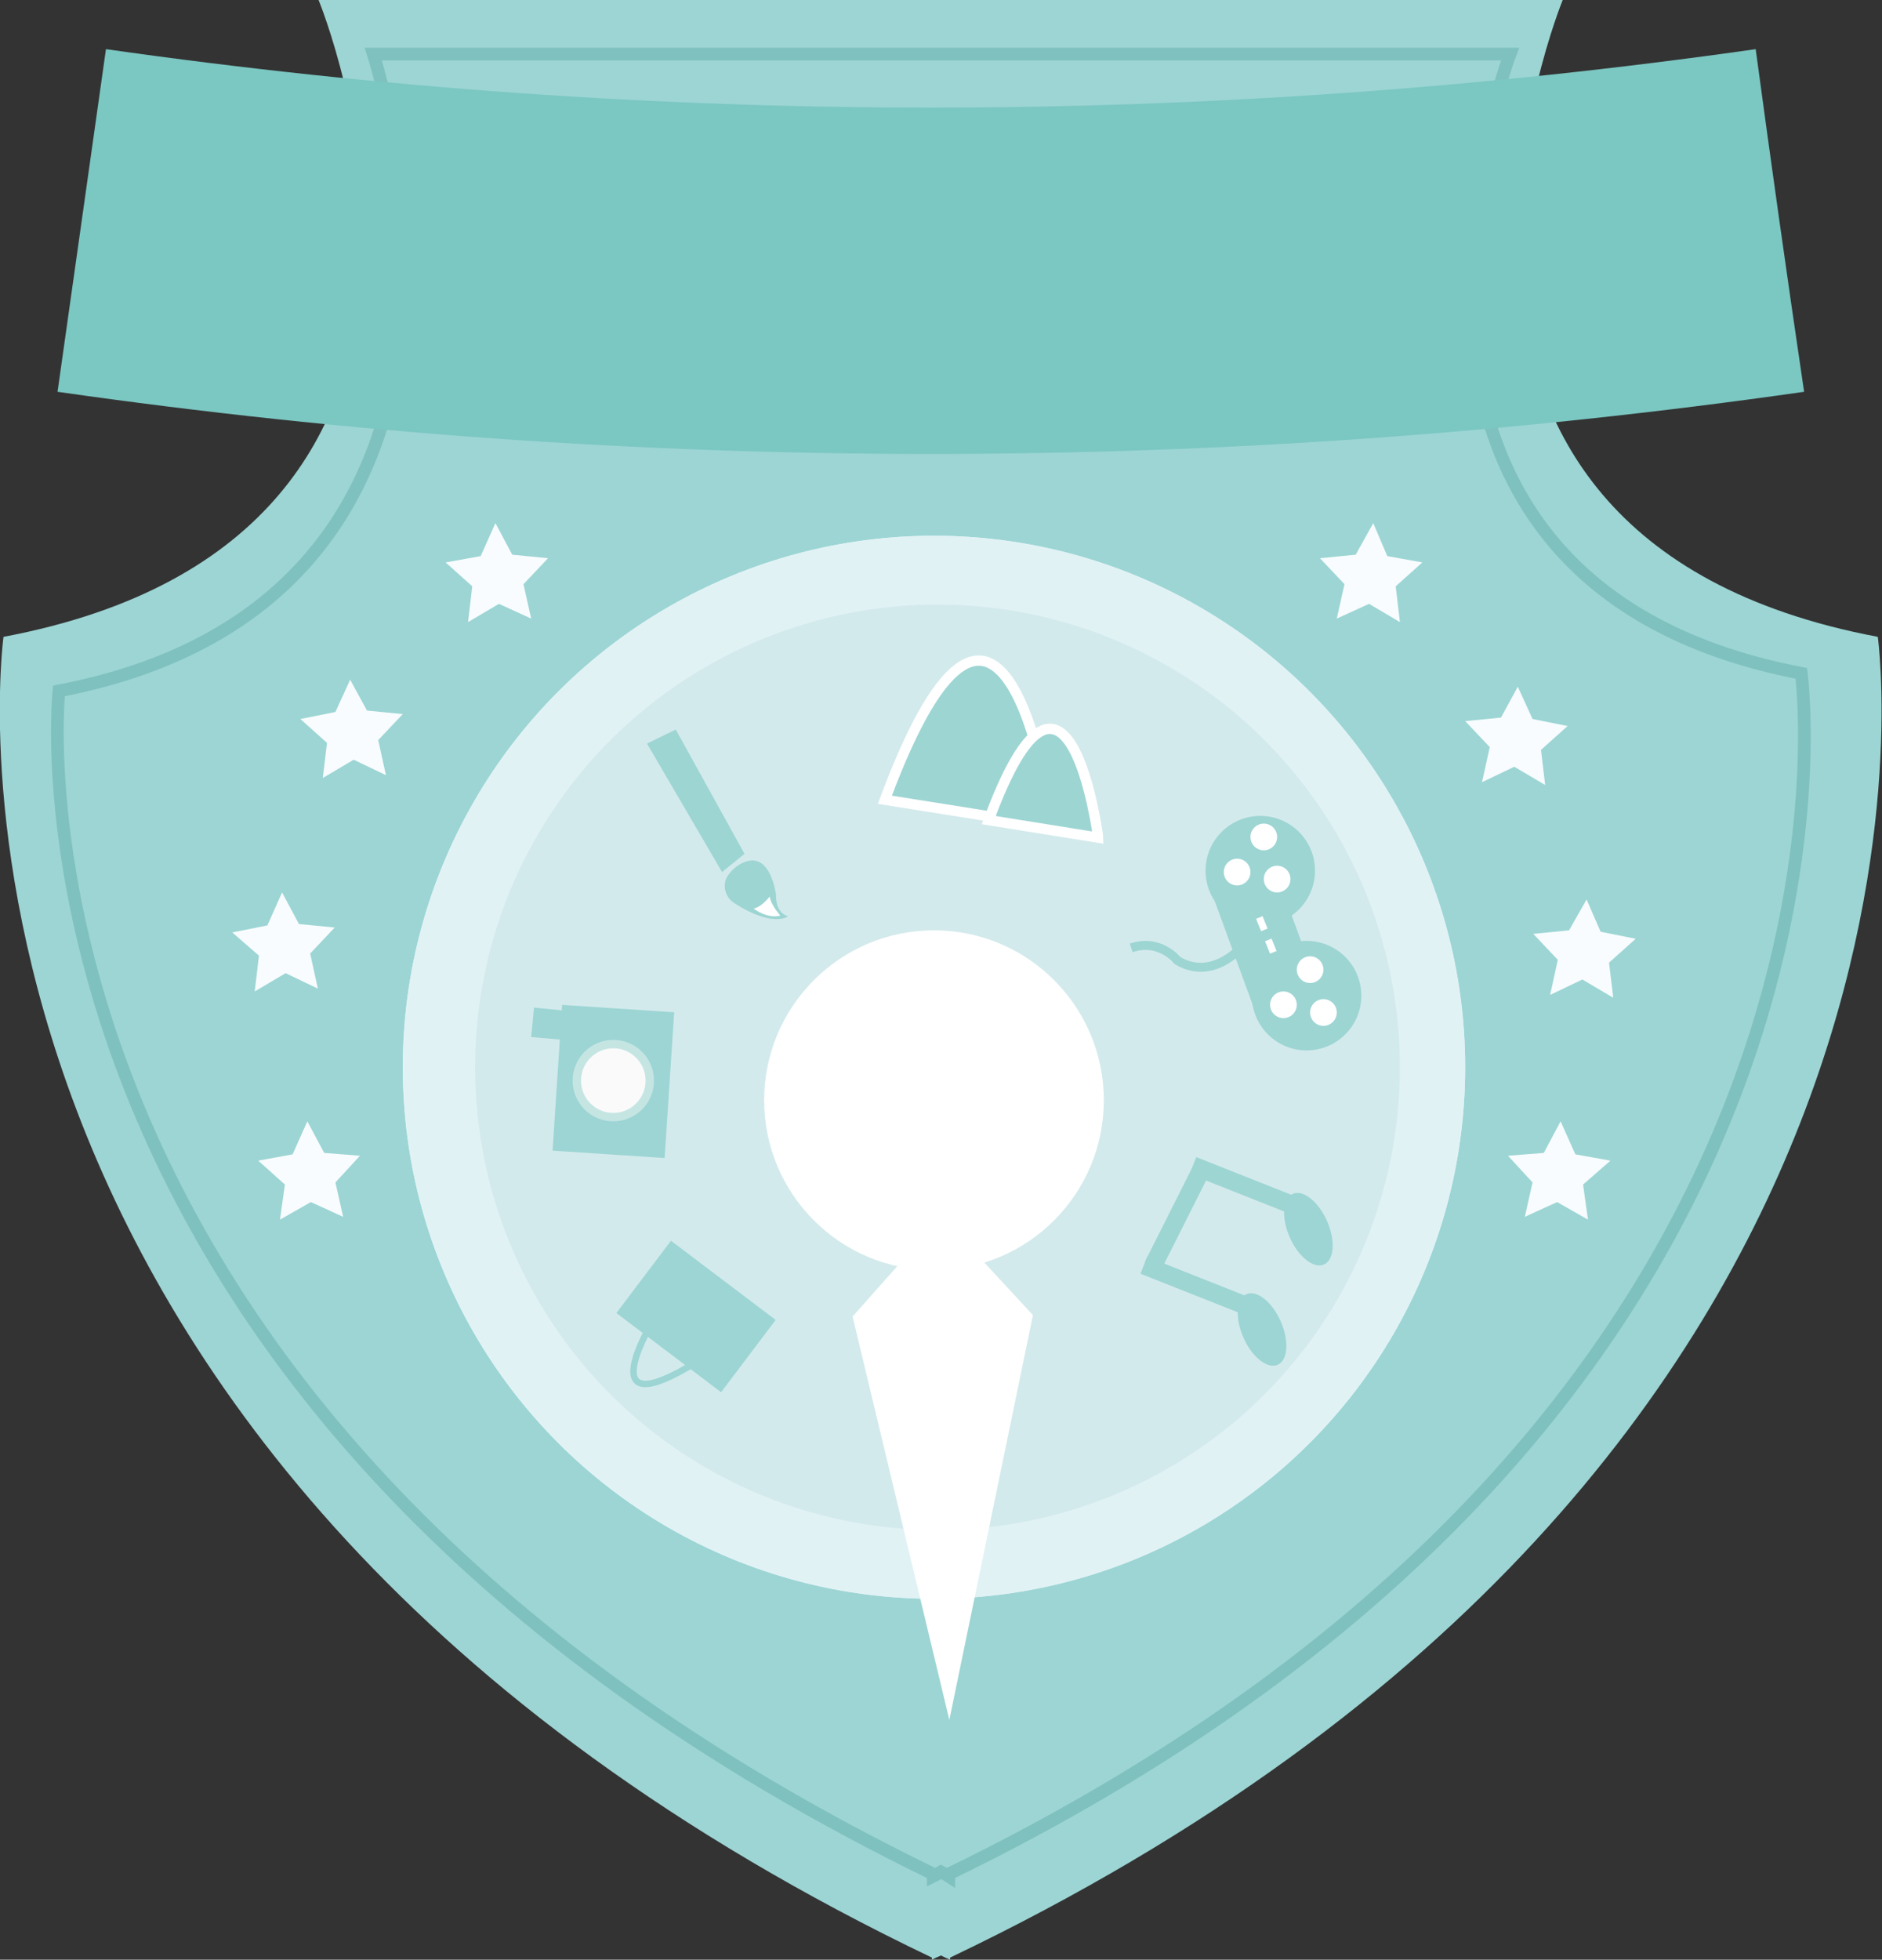 <?xml version="1.0" encoding="utf-8"?>
<!-- Generator: Adobe Illustrator 19.1.0, SVG Export Plug-In . SVG Version: 6.00 Build 0)  -->
<svg version="1.1" id="圖層_1" xmlns="http://www.w3.org/2000/svg" xmlns:xlink="http://www.w3.org/1999/xlink" x="0px" y="0px"
	 viewBox="0 0 268.2 279.1" style="enable-background:new 0 0 268.2 279.1;" xml:space="preserve">
<rect x="0" y="0" width="268.2" height="279.1" fill="#333333" stroke="none"/>
<style type="text/css">
	.st0{fill:#9CA926;}
	.st1{fill:#C9DC67;}
	.st2{fill:none;stroke:#B4D236;stroke-width:2.122;stroke-miterlimit:10;}
	.st3{fill:#FFFFFF;}
	.st4{fill:none;stroke:#C9DD68;stroke-width:1.08;stroke-miterlimit:10;}
	.st5{fill:#AFC143;}
	.st6{fill:#F4D925;}
	.st7{fill:none;stroke:#E4BD22;stroke-width:2.273;stroke-miterlimit:10;}
	.st8{fill:#EAF1C3;}
	.st9{fill:#FCF3C5;}
	.st10{fill:#C1E4EE;}
	.st11{fill:#CCD4EC;}
	.st12{fill:#E4BD23;}
	.st13{fill:#BCD3EE;}
	.st14{fill:none;stroke:#9DBFE2;stroke-width:2.08;stroke-miterlimit:10;}
	.st15{fill:#FFFFFF;stroke:#FFFFFF;stroke-width:0.997;stroke-miterlimit:10;}
	.st16{fill:#FFFFFF;stroke:#FFFFFF;stroke-width:1.627;stroke-miterlimit:10;}
	.st17{fill:#E5F3FC;}
	.st18{opacity:0.54;}
	.st19{fill:none;stroke:#E5F3FC;stroke-width:1.123;stroke-miterlimit:10;}
	.st20{fill:#A6C7E7;}
	.st21{fill:#E8C0D9;}
	.st22{fill:none;stroke:#DDA8CB;stroke-width:1.776;stroke-miterlimit:10;}
	.st23{fill:#FFFFFF;stroke:#FFFFFF;stroke-width:4.123;stroke-miterlimit:10;}
	.st24{fill:#D49AC0;}
	.st25{fill:#DFB0CF;}
	.st26{fill:#ECD6E6;}
	.st27{fill:#FFFFFF;stroke:#FFFFFF;stroke-width:1.842;stroke-miterlimit:10;}
	.st28{fill:#C4E5E5;}
	.st29{fill:#9CD5D4;}
	.st30{fill:#9CD5D4;stroke:#7FC1BE;stroke-width:1.806;stroke-miterlimit:10;}
	.st31{fill:#7BC7C2;}
	.st32{fill:#E1F2F5;}
	.st33{fill:#D3EAEC;}
	.st34{fill:none;stroke:#9DD5D3;stroke-width:2.59;stroke-miterlimit:10;}
	.st35{fill:#9DD5D3;}
	.st36{fill:none;stroke:#9DD5D3;stroke-width:1.281;stroke-miterlimit:10;}
	.st37{fill:#9DD5D3;stroke:#FFFFFF;stroke-width:1.464;stroke-miterlimit:10;}
	.st38{fill:#C5E5E3;}
	.st39{fill:#FAFAFA;}
	.st40{fill:none;stroke:#9CD5D4;stroke-width:0.921;stroke-miterlimit:10;}
	.st41{fill:#F8FCFE;}
</style>
<g id="XMLID_311_">
	
		<rect id="XMLID_285_" x="114.7" y="172.2" transform="matrix(0.928 0.372 -0.372 0.928 72.472 -30.54)" class="st28" width="1.3" height="0.7"/>
	<path id="XMLID_265_" class="st29" d="M267.6,90.7C191.3,76.3,222.7,0,222.7,0h-88.6H45.4c0,0,31.5,76.3-44.9,90.7
		c0,0-16.3,117.1,132.3,188.1l0,0.3c0.4-0.2,0.8-0.4,1.3-0.6c0.4,0.2,0.8,0.4,1.3,0.6l0-0.3C284,207.9,267.6,90.7,267.6,90.7z"/>
	<path id="XMLID_269_" class="st30" d="M256.7,95.9c-69.8-13.4-41.5-88.2-41.5-88.2h-81h-81c0,0,25.1,77.3-44.8,90.7
		c0,0-11.2,102.6,124.6,168.5l0,0.3c0.4-0.2,0.8-0.4,1.1-0.6c0.4,0.2,0.8,0.4,1.1,0.6l0-0.3C271.1,200.9,256.7,95.9,256.7,95.9z"/>
	<g id="XMLID_263_">
		<path id="XMLID_330_" class="st31" d="M257.1,55.8c-82.6,11.8-166.4,11.8-248.9,0c2.3-16.3,4.6-32.5,6.9-48.8
			c78,11.1,157.1,11.1,235.1,0C252.4,23.3,254.7,39.6,257.1,55.8z"/>
	</g>
	<circle id="XMLID_308_" class="st32" cx="133.1" cy="152" r="75.7"/>
	<circle id="XMLID_309_" class="st32" cx="133.1" cy="152" r="75.7"/>
	<circle id="XMLID_264_" class="st33" cx="133.6" cy="152" r="65.9"/>
	<polygon id="XMLID_270_" class="st3" points="147.2,187.3 139.8,179.3 135.3,175.9 135.3,174.1 134.2,175 132.9,174.1 133,175.9 
		128.7,179.4 121.5,187.5 135.3,245 135.3,244.9 	"/>
	<circle id="XMLID_248_" class="st3" cx="133.1" cy="156.7" r="24.2"/>
	<g id="XMLID_306_">
		<line id="XMLID_272_" class="st34" x1="163" y1="180.2" x2="177.9" y2="186.1"/>
		<line id="XMLID_276_" class="st34" x1="170" y1="166" x2="184.9" y2="171.9"/>
		
			<ellipse id="XMLID_274_" transform="matrix(0.914 -0.405 0.405 0.914 -54.921 90.549)" class="st29" cx="186.5" cy="175.1" rx="2.9" ry="5.5"/>
		<line id="XMLID_279_" class="st34" x1="164.3" y1="180.3" x2="171.5" y2="166"/>
		
			<ellipse id="XMLID_281_" transform="matrix(0.914 -0.405 0.405 0.914 -61.283 89.091)" class="st29" cx="179.9" cy="189.4" rx="2.9" ry="5.5"/>
	</g>
	<g id="XMLID_307_">
		<circle id="XMLID_273_" class="st35" cx="186.2" cy="141.8" r="7.8"/>
		<circle id="XMLID_282_" class="st35" cx="179.6" cy="124" r="7.8"/>
		
			<rect id="XMLID_280_" x="175.6" y="126" transform="matrix(0.939 -0.344 0.344 0.939 -35.197 70.235)" class="st35" width="9.6" height="16.7"/>
		<circle id="XMLID_283_" class="st3" cx="182.9" cy="143.1" r="1.9"/>
		<circle id="XMLID_286_" class="st3" cx="186.7" cy="138.1" r="1.9"/>
		<circle id="XMLID_287_" class="st3" cx="188.6" cy="144.2" r="1.9"/>
		<circle id="XMLID_289_" class="st3" cx="176.3" cy="124.2" r="1.9"/>
		<circle id="XMLID_288_" class="st3" cx="180.1" cy="119.2" r="1.9"/>
		<circle id="XMLID_284_" class="st3" cx="182" cy="125.2" r="1.9"/>
		
			<rect id="XMLID_290_" x="179.3" y="130.7" transform="matrix(0.927 -0.375 0.375 0.927 -36.224 76.937)" class="st3" width="1" height="1.9"/>
		
			<rect id="XMLID_292_" x="180.6" y="133.9" transform="matrix(0.927 -0.375 0.375 0.927 -37.349 77.655)" class="st3" width="1" height="1.9"/>
		<path id="XMLID_293_" class="st36" d="M177.3,134.5c0,0-4.3,5.4-9.5,2.3c0,0-2.5-3.2-6.6-1.8"/>
	</g>
	<g id="XMLID_275_">
		<path id="XMLID_291_" class="st37" d="M126.1,113.9l23.9,3.8C150,117.7,143.5,67.2,126.1,113.9z"/>
		<path id="XMLID_295_" class="st37" d="M140.9,116.8l15.6,2.5C156.5,119.2,152.2,86.2,140.9,116.8z"/>
	</g>
	<g id="XMLID_277_">
		<polygon id="XMLID_294_" class="st35" points="96.3,103.9 106.1,121.6 102.9,124.2 92.2,105.9 		"/>
		<path id="XMLID_297_" class="st35" d="M104.6,128.6c-1.2-0.8-1.7-2.4-1-3.7c0.5-0.8,1.3-1.7,2.7-2.2c3.6-1.2,4.3,4.8,4.3,4.8
			s-0.2,2.4,1.7,3C112.3,130.5,110.2,132.2,104.6,128.6z"/>
		<path id="XMLID_298_" class="st3" d="M107.4,129.4c0,0,1.9,1.5,3.8,1c0,0-1.4-1.6-1.5-2.7C109.7,127.6,108.7,129.1,107.4,129.4z"
			/>
	</g>
	<g id="XMLID_303_">
		
			<rect id="XMLID_296_" x="79.4" y="143.6" transform="matrix(0.998 6.561460e-02 -6.561460e-02 0.998 10.289 -5.405)" class="st29" width="16" height="20.8"/>
		<circle id="XMLID_299_" class="st38" cx="87.4" cy="153.9" r="5.8"/>
		<circle id="XMLID_300_" class="st39" cx="87.4" cy="153.9" r="4.6"/>
		<polygon id="XMLID_301_" class="st29" points="80.1,143.9 76.1,143.5 75.7,147.7 80.4,148.1 		"/>
	</g>
	<g id="XMLID_305_">
		
			<rect id="XMLID_302_" x="89.8" y="181" transform="matrix(0.798 0.603 -0.603 0.798 133.1 -21.879)" class="st29" width="18.7" height="12.9"/>
		<path id="XMLID_304_" class="st40" d="M92.4,189.3c0,0-7.9,13.8,6.8,4.7"/>
	</g>
	<polygon id="XMLID_310_" class="st41" points="75.7,88.1 71.1,86 66.7,88.6 67.3,83.5 63.5,80.1 68.5,79.2 70.6,74.5 73,79 
		78.1,79.5 74.6,83.2 	"/>
	<polygon id="XMLID_312_" class="st41" points="55,110.4 50.4,108.2 46,110.8 46.6,105.8 42.8,102.4 47.8,101.4 49.9,96.8 
		52.3,101.2 57.4,101.7 53.9,105.4 	"/>
	<polygon id="XMLID_313_" class="st41" points="45.3,140.8 40.7,138.6 36.3,141.2 36.9,136.1 33.1,132.8 38.1,131.8 40.2,127.1 
		42.6,131.6 47.7,132.1 44.2,135.8 	"/>
	<polygon id="XMLID_314_" class="st41" points="48.9,173.3 44.3,171.2 39.9,173.7 40.6,168.7 36.8,165.3 41.7,164.4 43.8,159.7 
		46.2,164.2 51.3,164.6 47.8,168.4 	"/>
	<polygon id="XMLID_320_" class="st41" points="190.5,88.1 195.1,86 199.5,88.6 198.9,83.5 202.7,80.1 197.7,79.2 195.7,74.5 
		193.2,79 188.1,79.5 191.6,83.2 	"/>
	<polygon id="XMLID_318_" class="st41" points="211.2,111.4 215.8,109.2 220.2,111.8 219.6,106.8 223.4,103.4 218.4,102.4 
		216.3,97.8 213.9,102.2 208.8,102.7 212.3,106.4 	"/>
	<polygon id="XMLID_316_" class="st41" points="220.9,141.7 225.5,139.5 229.9,142.1 229.3,137.1 233.1,133.7 228.1,132.7 
		226.1,128.1 223.6,132.5 218.5,133 222,136.7 	"/>
	<polygon id="XMLID_315_" class="st41" points="217.3,173.3 221.9,171.2 226.3,173.7 225.6,168.7 229.5,165.3 224.5,164.4 
		222.4,159.7 220,164.2 214.9,164.6 218.4,168.4 	"/>
</g>
</svg>
